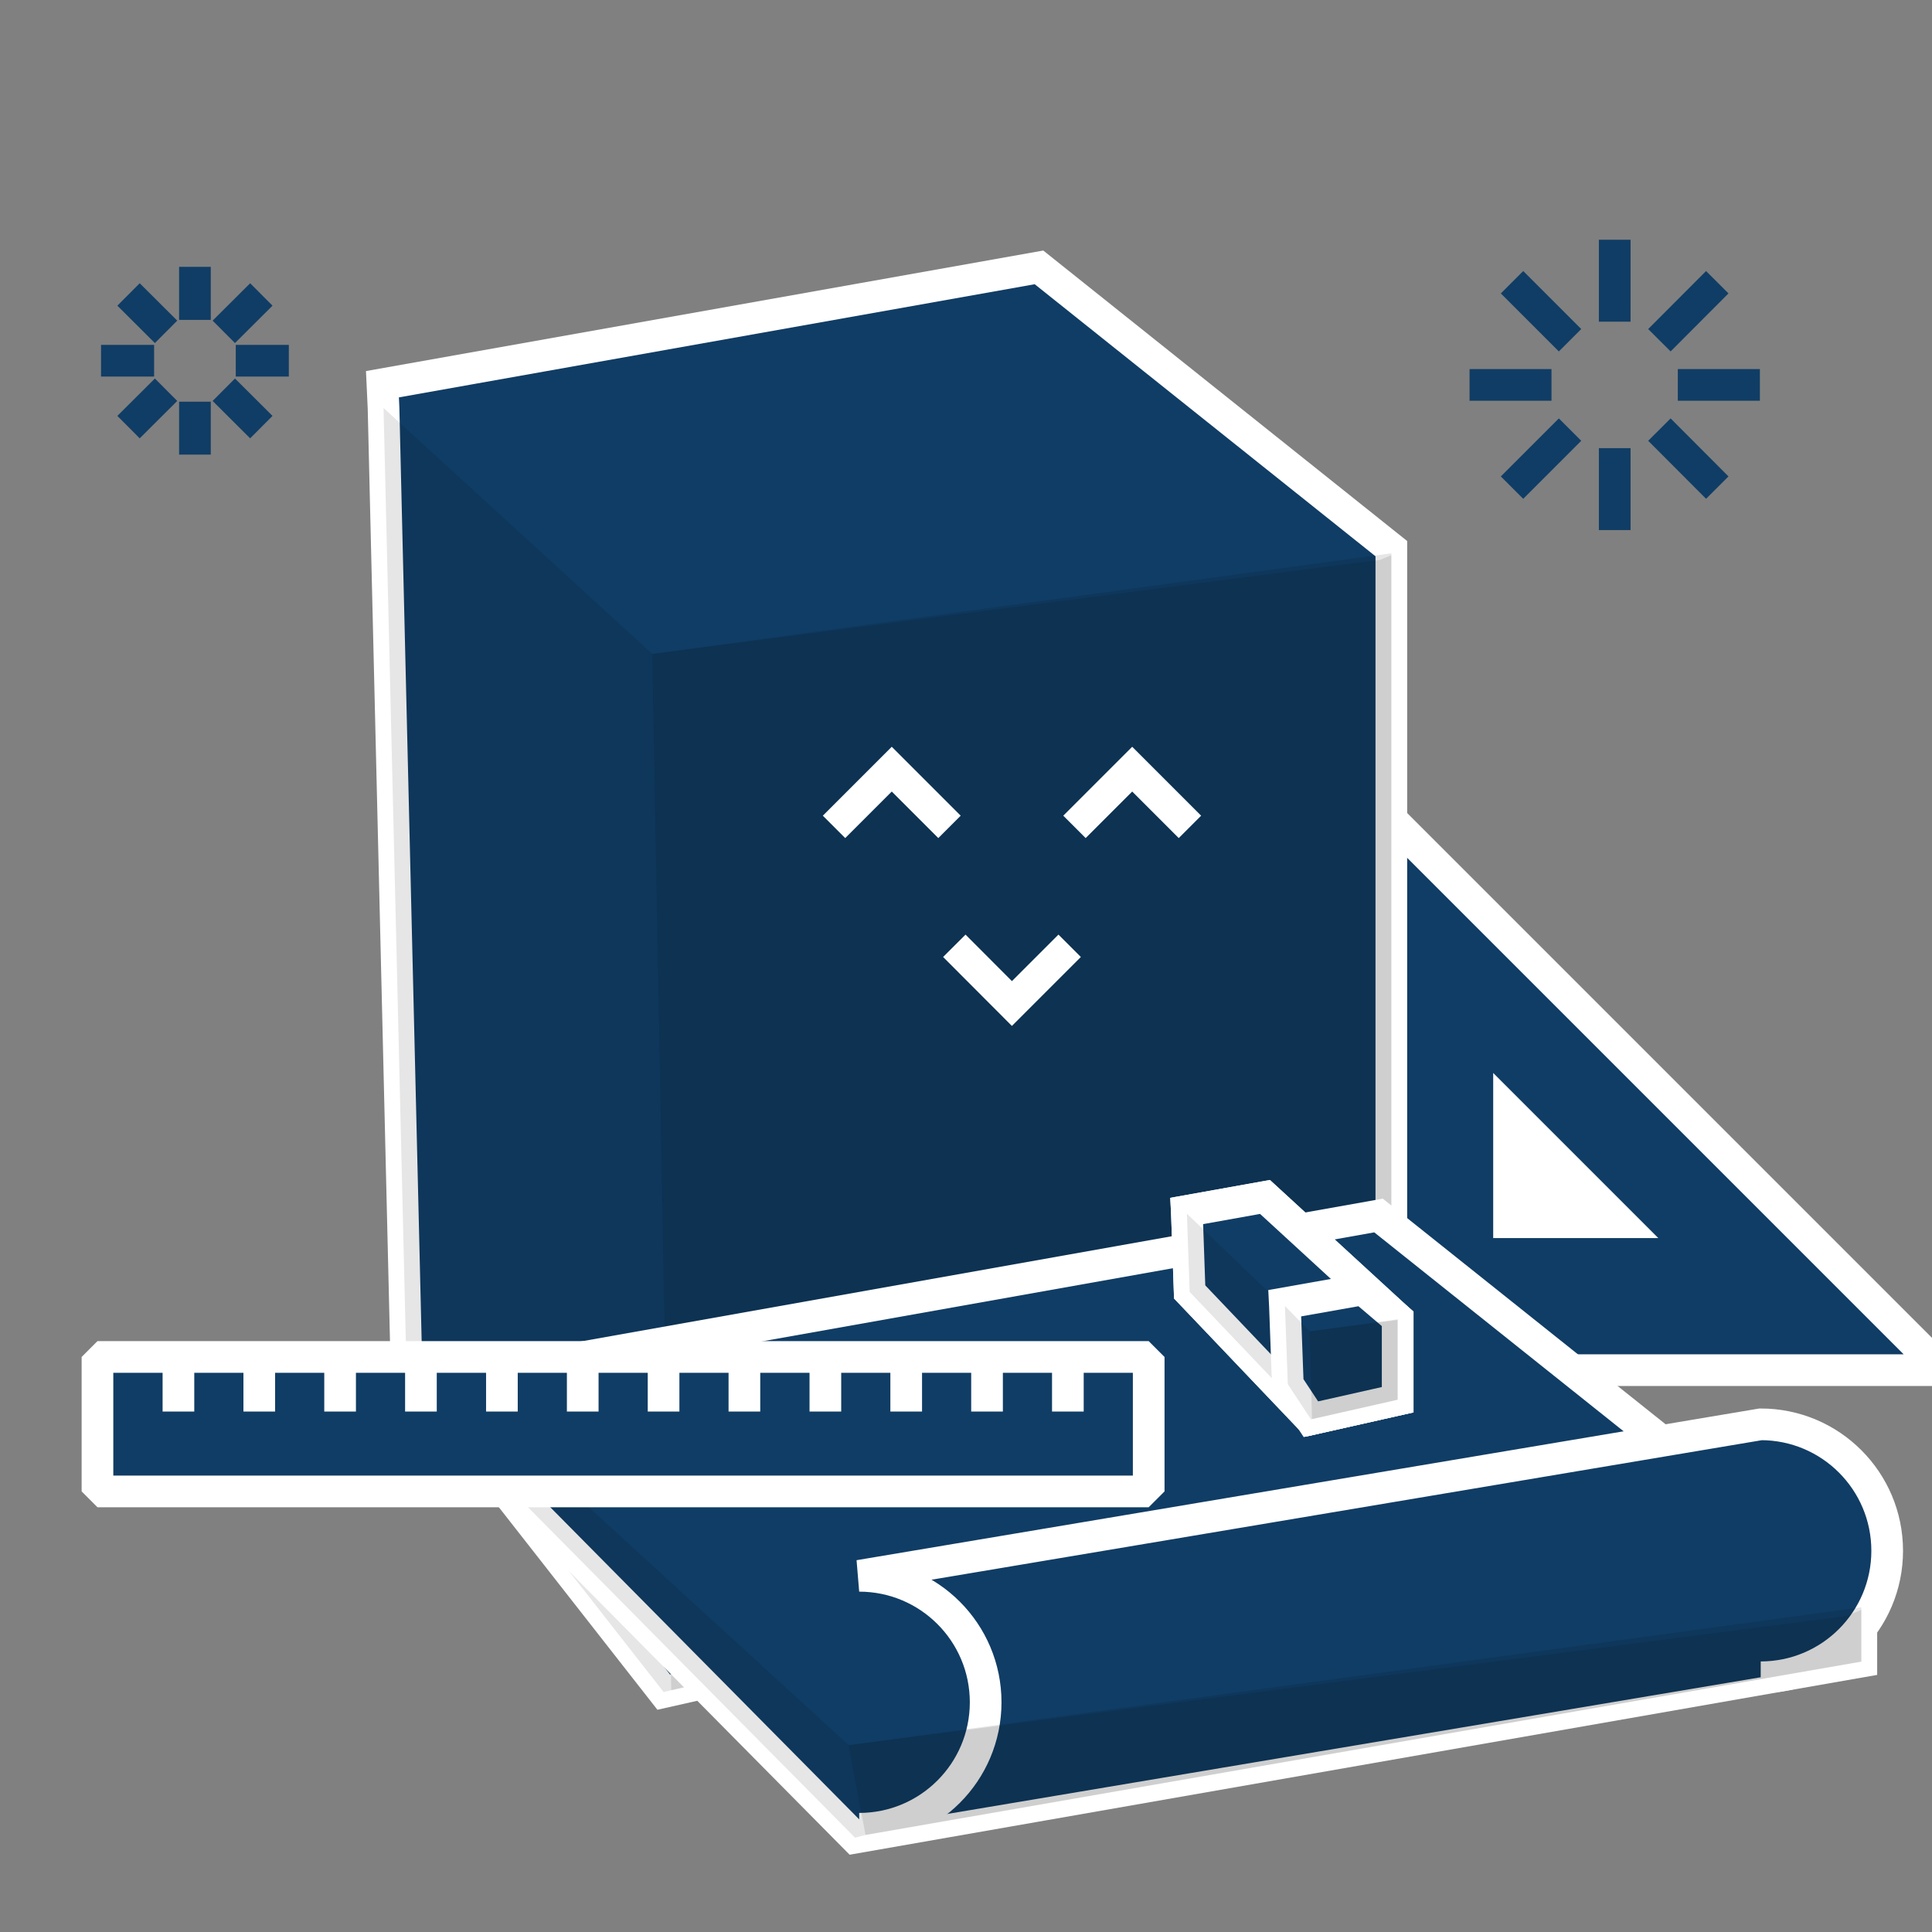 <?xml version="1.0" encoding="utf-8"?>
<!-- Generator: Adobe Illustrator 19.0.0, SVG Export Plug-In . SVG Version: 6.00 Build 0)  -->
<svg version="1.1" id="_x37_8bf026f-5d34-4e97-88cf-29aa2cfb8006"
	 xmlns="http://www.w3.org/2000/svg" xmlns:xlink="http://www.w3.org/1999/xlink" x="0px" y="0px"
	 viewBox="339 -348.5 1405.4 1405.4" style="enable-background:new 339 -348.5 1405.4 1405.4;" xml:space="preserve">
<rect x="339" y="-348.5" width="1405.4" height="1405.4" fill="#808080" stroke="none"/>
<style type="text/css">
	.st0{fill:#103D65;stroke:#FFFFFF;stroke-width:23.039;stroke-linejoin:bevel;stroke-miterlimit:10;}
	.st1{fill:#FFFFFF;}
	.st2{fill:#103D65;stroke:#FFFFFF;stroke-width:23.039;stroke-miterlimit:10;}
	.st3{opacity:0.1;enable-background:new    ;}
	.st4{fill:none;stroke:#FFFFFF;stroke-width:23.039;stroke-miterlimit:10;}
	.st5{fill:none;stroke:#FFFFFF;stroke-width:23.039;stroke-linejoin:bevel;stroke-miterlimit:10;}
	.st6{fill:none;stroke:#103D65;stroke-width:23.039;stroke-miterlimit:10;}
</style>
<g>
	<polygon class="st0" points="1329.1,225.7 1329.1,648.2 1751.6,648.2 	"/>
	<polygon class="st1" points="1425.2,432 1425.2,552.1 1545.3,552.1 	"/>
</g>
<g>
	<g>
		<polygon class="st2" points="1351.1,50.6 1351.1,762.9 821.8,882.4 634.6,643.3 618,-51.7 617.2,-69 1094.8,-154 		"/>
		<polygon class="st3" points="1351.1,54 1351.1,762.9 827.3,881 821.8,882.4 634.6,643.3 618,-51.7 813.5,127.2 		"/>
		<polygon class="st3" points="1351.1,55.4 1351.1,762.9 827.3,881 813.5,127.2 1342.8,58.8 		"/>
	</g>
</g>
<title>interview</title>
<g>
	<g>
		<polyline class="st4" points="945.7,253 987.7,211 1029.7,253 		"/>
		<polyline class="st4" points="1120.6,253 1162.6,211 1204.6,253 		"/>
	</g>
	<polyline class="st4" points="1117.1,339.5 1075.1,381.5 1033.2,339.5 	"/>
</g>
<g>
	<g>
		<polygon class="st2" points="1693,815.9 1693,860.2 961,988.3 711.2,735.9 688.5,675.8 687.5,652.2 1341.8,535.7 		"/>
		<path class="st2" d="M1619.8,871.6c50.8,0,92-41.2,92-92s-41.2-92-92-92L964,797.8c50.8,0,92,41.2,92,92c0,50.8-41.2,92-92,92"/>
		<polygon class="st3" points="1693,820.7 1693,860.2 968.6,986.3 961,988.3 711.2,735.9 688.5,675.8 956.4,921 		"/>
		<polygon class="st3" points="1693,822.6 1693,860.2 968.6,986.3 956.4,921 1681.7,827.2 		"/>
	</g>
	<g>
		<g>
			<g>
				<polygon class="st2" points="1355.7,610.8 1355.7,669.7 1292.6,683.9 1204.4,591.3 1202.4,534.4 1202.3,532.4 1259.2,522.2 				
					"/>
				<polygon class="st3" points="1355.7,611.2 1355.7,669.7 1293.4,683.8 1292.6,683.9 1204.4,591.3 1202.4,534.4 1291.7,620 				
					"/>
				<polygon class="st3" points="1355.7,611.4 1355.7,669.7 1293.4,683.8 1291.7,620 1354.8,611.8 				"/>
			</g>
		</g>
		<g>
			<g>
				<polygon class="st2" points="1355.7,610.8 1355.7,669.7 1292.6,683.9 1204.4,591.3 1202.4,534.4 1202.3,532.4 1259.2,522.2 				
					"/>
				<polygon class="st3" points="1355.7,611.2 1355.7,669.7 1293.4,683.8 1292.6,683.9 1204.4,591.3 1202.4,534.4 1291.7,620 				
					"/>
				<polygon class="st3" points="1355.7,611.4 1355.7,669.7 1293.4,683.8 1291.7,620 1354.8,611.8 				"/>
			</g>
		</g>
		<g>
			<g>
				<polygon class="st2" points="1355.7,610.8 1355.7,669.7 1292.6,683.9 1275.8,658.4 1273.7,601.5 1273.6,599.5 1330.5,589.4 				
					"/>
				<polygon class="st3" points="1355.7,611.2 1355.7,669.7 1293.4,683.8 1292.6,683.9 1275.8,658.4 1273.7,601.5 1291.7,620 				
					"/>
				<polygon class="st3" points="1355.7,611.4 1355.7,669.7 1293.4,683.8 1291.7,620 1354.8,611.8 				"/>
			</g>
		</g>
	</g>
</g>
<g>
	<rect x="409.9" y="638.6" class="st0" width="764.7" height="97.8"/>
	<g>
		<line class="st5" x1="1115.8" y1="638.6" x2="1115.8" y2="678.3"/>
		<line class="st5" x1="1057" y1="638.6" x2="1057" y2="678.3"/>
		<line class="st5" x1="998.2" y1="638.6" x2="998.2" y2="678.3"/>
		<line class="st5" x1="939.4" y1="638.6" x2="939.4" y2="678.3"/>
		<line class="st5" x1="880.5" y1="638.6" x2="880.5" y2="678.3"/>
		<line class="st5" x1="821.7" y1="638.6" x2="821.7" y2="678.3"/>
		<line class="st5" x1="762.9" y1="638.6" x2="762.9" y2="678.3"/>
		<line class="st5" x1="704.1" y1="638.6" x2="704.1" y2="678.3"/>
		<line class="st5" x1="645.2" y1="638.6" x2="645.2" y2="678.3"/>
		<line class="st5" x1="586.4" y1="638.6" x2="586.4" y2="678.3"/>
		<line class="st5" x1="527.6" y1="638.6" x2="527.6" y2="678.3"/>
		<line class="st5" x1="468.8" y1="638.6" x2="468.8" y2="678.3"/>
	</g>
</g>
<g>
	<line class="st6" x1="1513.6" y1="-174.1" x2="1513.6" y2="-114.5"/>
	<line class="st6" x1="1438.9" y1="-143.2" x2="1481.1" y2="-101"/>
	<line class="st6" x1="1408" y1="-68.5" x2="1467.6" y2="-68.5"/>
	<line class="st6" x1="1438.9" y1="6.2" x2="1481.1" y2="-36"/>
	<line class="st6" x1="1513.6" y1="37.1" x2="1513.6" y2="-22.5"/>
	<line class="st6" x1="1588.2" y1="6.2" x2="1546.1" y2="-36"/>
	<line class="st6" x1="1619.2" y1="-68.5" x2="1559.5" y2="-68.5"/>
	<line class="st6" x1="1588.2" y1="-143.2" x2="1546.1" y2="-101"/>
</g>
<g>
	<line class="st6" x1="480.8" y1="-154.4" x2="480.8" y2="-115.8"/>
	<line class="st6" x1="432.5" y1="-134.3" x2="459.8" y2="-107.1"/>
	<line class="st6" x1="412.5" y1="-86.1" x2="451.1" y2="-86.1"/>
	<line class="st6" x1="432.5" y1="-37.8" x2="459.8" y2="-65"/>
	<line class="st6" x1="480.8" y1="-17.8" x2="480.8" y2="-56.3"/>
	<line class="st6" x1="529.1" y1="-37.8" x2="501.8" y2="-65"/>
	<line class="st6" x1="549.1" y1="-86.1" x2="510.5" y2="-86.1"/>
	<line class="st6" x1="529.1" y1="-134.3" x2="501.8" y2="-107.1"/>
</g>
</svg>
